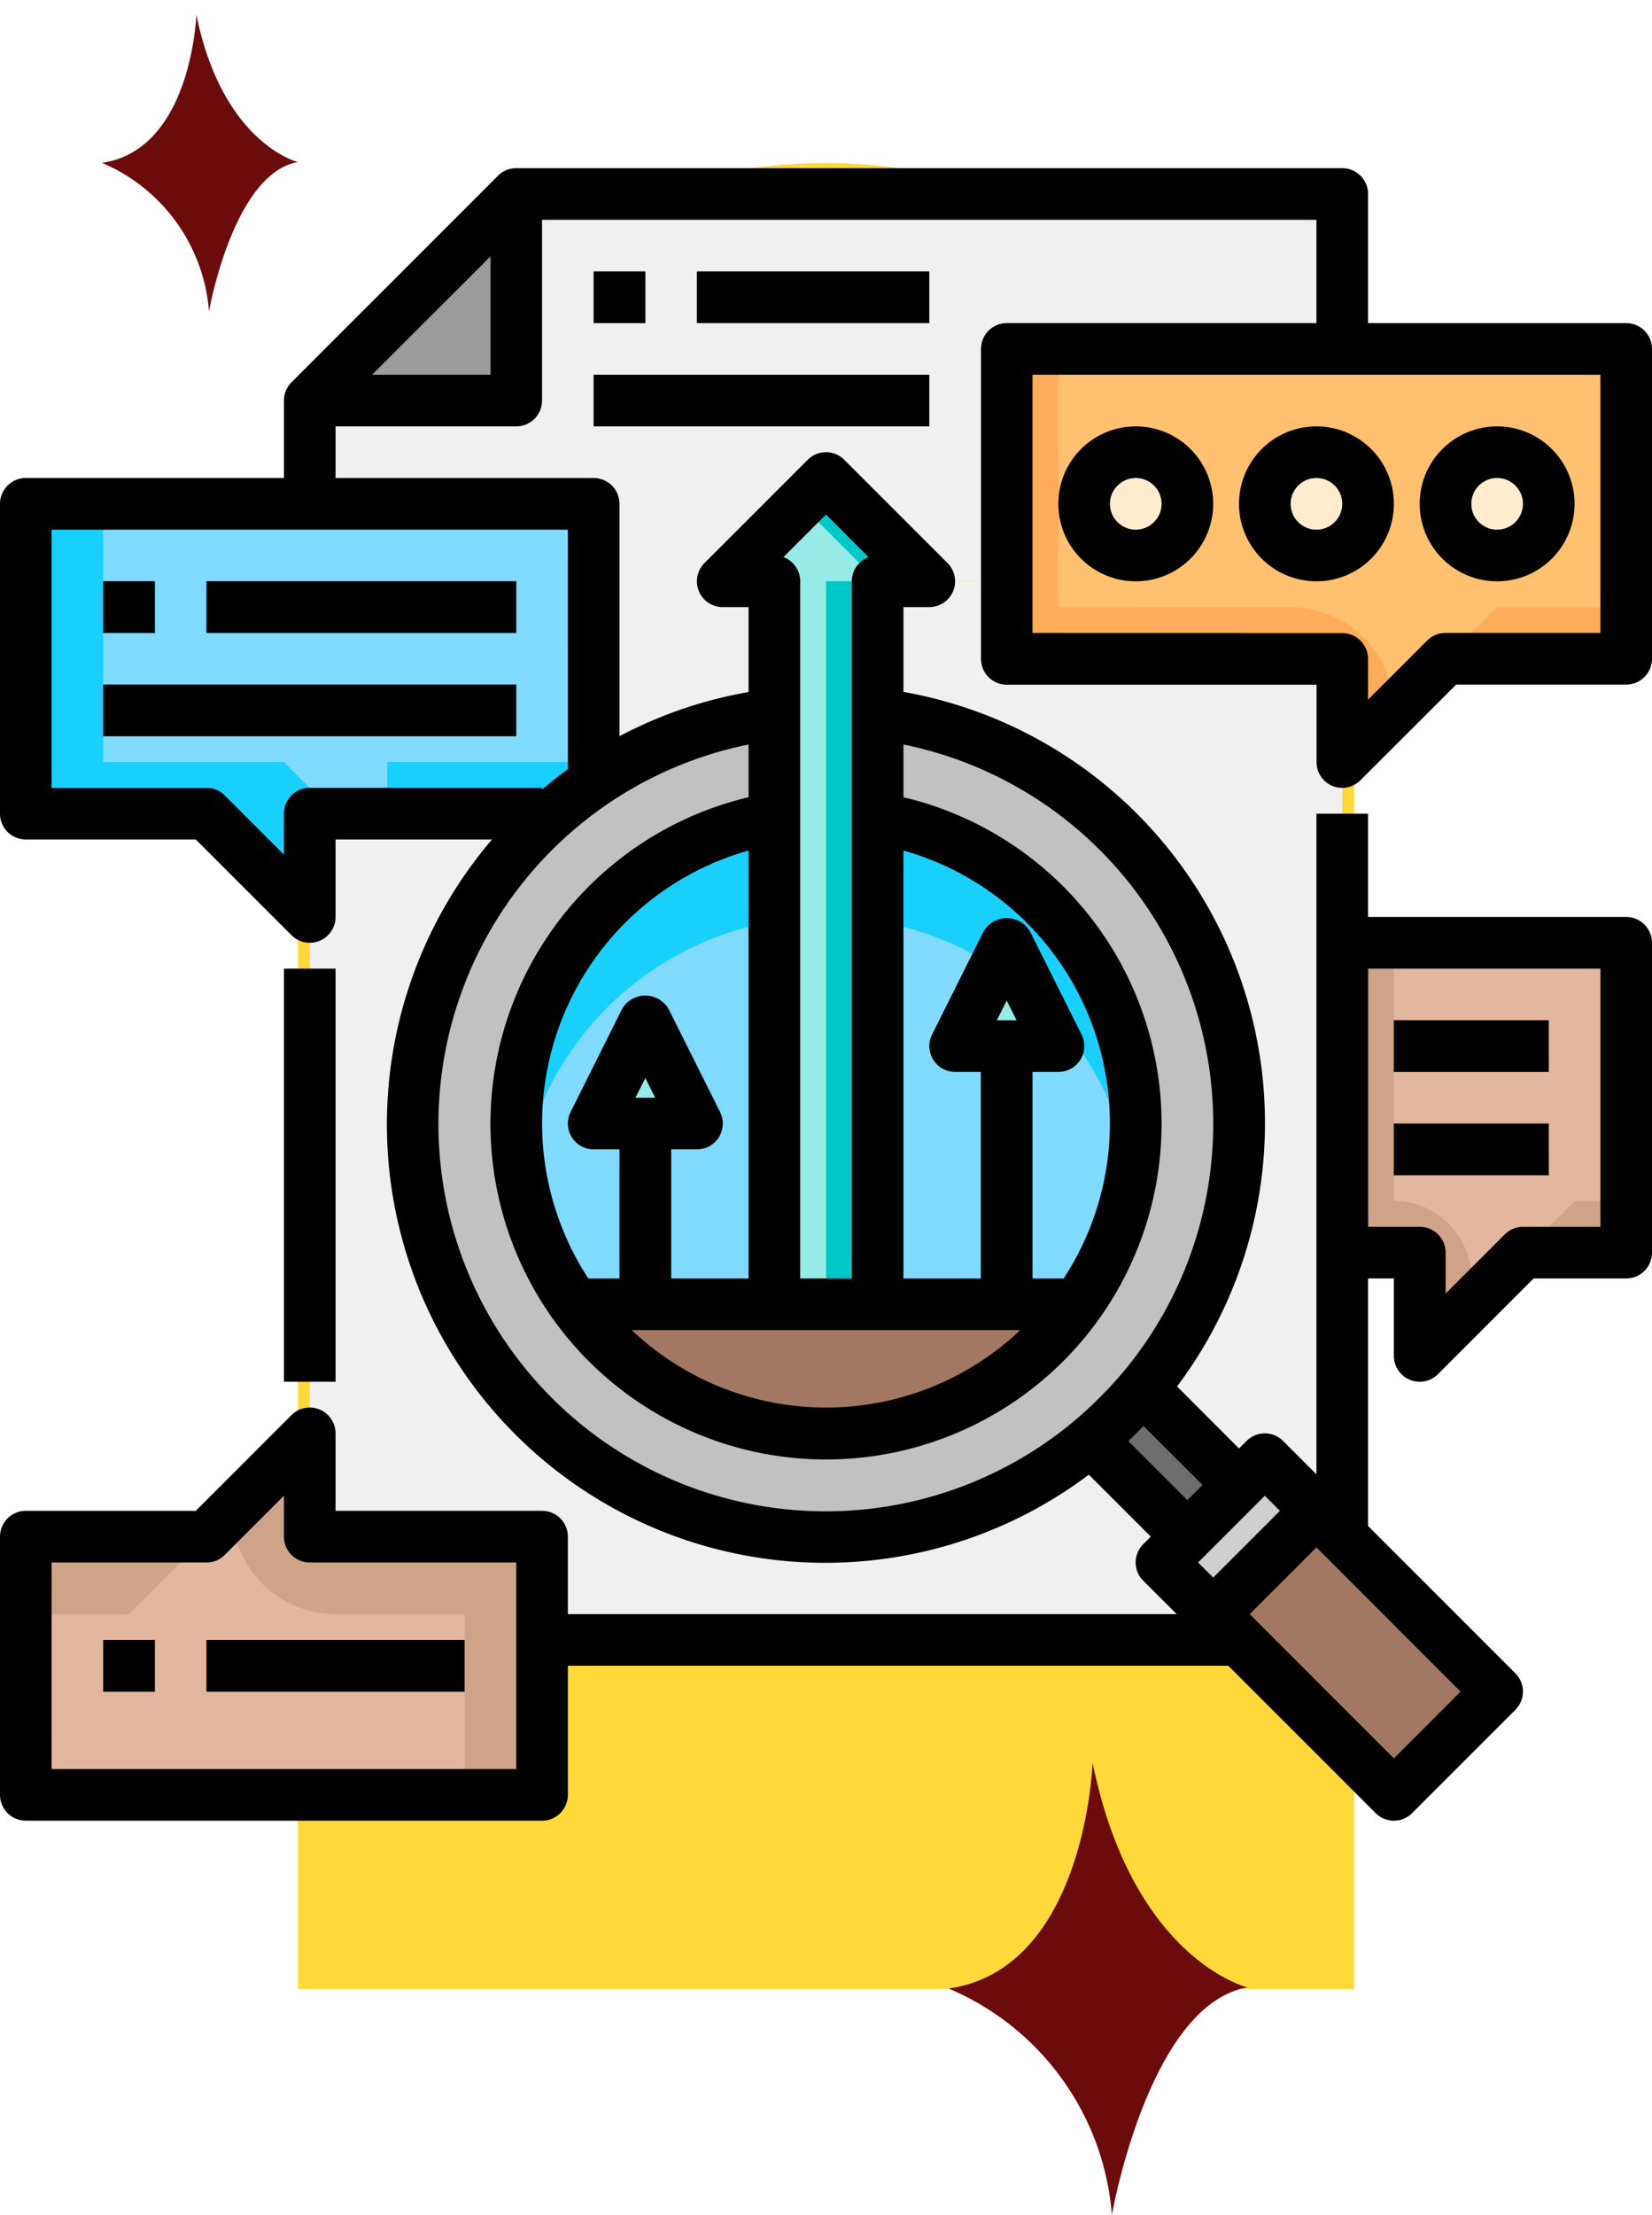 <svg id="Grupo_1103298" data-name="Grupo 1103298" xmlns="http://www.w3.org/2000/svg" xmlns:xlink="http://www.w3.org/1999/xlink" width="57.921" height="77.635" viewBox="0 0 57.921 77.635">
  <defs>
    <clipPath id="clip-path">
      <rect id="Rectángulo_403288" data-name="Rectángulo 403288" width="57.921" height="69.711" fill="#fff" stroke="#707070" stroke-width="1"/>
    </clipPath>
  </defs>
  <path id="Rectángulo_403287" data-name="Rectángulo 403287" d="M18.516,0h0A18.516,18.516,0,0,1,37.032,18.516V64a0,0,0,0,1,0,0H0a0,0,0,0,1,0,0V18.516A18.516,18.516,0,0,1,18.516,0Z" transform="translate(10.445 5.714)" fill="#ffd839"/>
  <g id="Enmascarar_grupo_1098842" data-name="Enmascarar grupo 1098842" clip-path="url(#clip-path)">
    <g id="_14-data_marketing" data-name="14-data marketing" transform="translate(0 5.895)">
      <circle id="Elipse_11669" data-name="Elipse 11669" cx="1.81" cy="1.81" r="1.81" transform="translate(50.681 9.955)" fill="#ffeccf"/>
      <circle id="Elipse_11670" data-name="Elipse 11670" cx="1.81" cy="1.81" r="1.81" transform="translate(44.346 9.955)" fill="#ffeccf"/>
      <circle id="Elipse_11671" data-name="Elipse 11671" cx="1.81" cy="1.81" r="1.81" transform="translate(38.011 9.955)" fill="#ffeccf"/>
      <path id="Trazado_987517" data-name="Trazado 987517" d="M22.626,29.866l1.81,3.62h-3.62Z" fill="#96ebe6"/>
      <path id="Trazado_987518" data-name="Trazado 987518" d="M35.3,27.151l1.81,3.62h-3.62Z" fill="#96ebe6"/>
      <path id="Trazado_987519" data-name="Trazado 987519" d="M32.581,14.48h-1.81V39.821h-3.62V14.48h-1.81l3.62-3.62Z" fill="#96ebe6"/>
      <path id="Trazado_987520" data-name="Trazado 987520" d="M28.961,10.86l-.905.905,2.715,2.715h1.81Z" fill="#00c8c8"/>
      <path id="Trazado_987521" data-name="Trazado 987521" d="M28.961,19.123v20.7h1.81V14.48h-1.81Z" fill="#00c8c8"/>
      <path id="Trazado_987522" data-name="Trazado 987522" d="M30.771,39.821h7.014a10.866,10.866,0,0,1-17.648,0Z" fill="#a37862"/>
      <path id="Trazado_987523" data-name="Trazado 987523" d="M27.151,22.779V39.821H20.137a10.86,10.86,0,0,1,7.014-17.042ZM24.436,33.486l-1.81-3.62-1.81,3.62Z" fill="#80dbff"/>
      <path id="Trazado_987524" data-name="Trazado 987524" d="M39.821,33.486a10.776,10.776,0,0,1-2.036,6.335H30.771V22.779a10.851,10.851,0,0,1,9.05,10.706Zm-2.715-2.715-1.81-3.62-1.81,3.62Z" fill="#80dbff"/>
      <path id="Trazado_987525" data-name="Trazado 987525" d="M18.1,33.486a10.994,10.994,0,0,0,.154,1.824,10.852,10.852,0,0,1,8.9-8.91v-3.62A10.851,10.851,0,0,0,18.1,33.486Z" fill="#19cffc"/>
      <path id="Trazado_987526" data-name="Trazado 987526" d="M35.3,27.151l.962,1.924a10.815,10.815,0,0,1,3.409,6.235,11,11,0,0,0,.154-1.824,10.851,10.851,0,0,0-9.05-10.706V26.4a10.791,10.791,0,0,1,4.1,1.6Z" fill="#19cffc"/>
      <path id="Trazado_987527" data-name="Trazado 987527" d="M20.815,21.521a14.354,14.354,0,0,1,6.335-2.4v3.656a10.86,10.86,0,1,0,3.62,0V19.123A14.48,14.48,0,0,1,40.065,42.78a15.539,15.539,0,0,1-1.81,1.81A14.48,14.48,0,0,1,19.177,22.816a14.1,14.1,0,0,1,1.638-1.294Z" fill="#c1c1c1"/>
      <path id="Trazado_987528" data-name="Trazado 987528" d="M43.441,46.156l-1.81,1.81L38.255,44.59a15.54,15.54,0,0,0,1.81-1.81Z" fill="#6e6e6e"/>
      <path id="Trazado_987529" data-name="Trazado 987529" d="M46.156,47.061l-3.62,3.62-1.81-1.81.905-.905,1.81-1.81.905-.905Z" fill="#cfcfcf"/>
      <path id="Trazado_987530" data-name="Trazado 987530" d="M52.491,53.4l-3.62,3.62-5.43-5.43-.905-.905,3.62-3.62.905.905Z" fill="#a37862"/>
      <path id="Trazado_987531" data-name="Trazado 987531" d="M19.005,51.586v5.43H.905v-9.05H7.24l3.62-3.62v3.62h8.145Z" fill="#e3b79d"/>
      <path id="Trazado_987532" data-name="Trazado 987532" d="M4.525,50.681,7.24,47.966H.905v2.715Z" fill="#cfa388"/>
      <path id="Trazado_987533" data-name="Trazado 987533" d="M10.86,47.966v-3.62L8.145,47.061a3.62,3.62,0,0,0,3.62,3.62H16.29v6.335h2.715v-9.05Z" fill="#cfa388"/>
      <path id="Trazado_987534" data-name="Trazado 987534" d="M57.016,27.151v10.86H53.4l-3.62,3.62v-3.62H47.061V27.151Z" fill="#e3b79d"/>
      <path id="Trazado_987535" data-name="Trazado 987535" d="M48.871,36.2v-9.05h-1.81v10.86h2.715v3.62l1.81-1.81v-.905A2.715,2.715,0,0,0,48.871,36.2Z" fill="#cfa388"/>
      <path id="Trazado_987536" data-name="Trazado 987536" d="M55.206,36.2l-1.81,1.81h3.62V36.2Z" fill="#cfa388"/>
      <path id="Trazado_987537" data-name="Trazado 987537" d="M57.016,6.335V17.2H50.681l-3.62,3.62V17.2H35.3V6.335ZM54.3,11.765a1.81,1.81,0,1,0-1.81,1.81,1.81,1.81,0,0,0,1.81-1.81Zm-6.335,0a1.81,1.81,0,1,0-1.81,1.81,1.81,1.81,0,0,0,1.81-1.81Zm-6.335,0a1.81,1.81,0,1,0-1.81,1.81,1.81,1.81,0,0,0,1.81-1.81Z" fill="#ffc170"/>
      <path id="Trazado_987538" data-name="Trazado 987538" d="M37.106,15.385V6.335H35.3V17.2H47.061v3.62l1.81-1.81a3.62,3.62,0,0,0-3.62-3.62Z" fill="#ffac5a"/>
      <path id="Trazado_987539" data-name="Trazado 987539" d="M52.491,15.385l-1.81,1.81h6.335v-1.81Z" fill="#ffac5a"/>
      <path id="Trazado_987540" data-name="Trazado 987540" d="M47.061,38.011v9.955l-.905-.905-1.81-1.81-.905.905L40.065,42.78a14.48,14.48,0,0,0-9.295-23.657V14.48H35.3V17.2H47.061Z" fill="#f0f0f0"/>
      <path id="Trazado_987541" data-name="Trazado 987541" d="M47.061.905v5.43H35.3V14.48H32.581l-3.62-3.62-3.62,3.62h1.81v4.643a14.354,14.354,0,0,0-6.335,2.4V11.765H10.86V8.145H18.1V.905Z" fill="#f0f0f0"/>
      <path id="Trazado_987542" data-name="Trazado 987542" d="M43.441,51.586H19.005v-3.62H10.86V22.626h8.145l.172.19A14.48,14.48,0,0,0,38.255,44.59l3.376,3.376-.905.905,1.81,1.81Z" fill="#f0f0f0"/>
      <path id="Trazado_987543" data-name="Trazado 987543" d="M20.815,11.765v9.756a14.1,14.1,0,0,0-1.638,1.294l-.172-.19H10.86v3.62l-3.62-3.62H.905V11.765Z" fill="#80dbff"/>
      <path id="Trazado_987544" data-name="Trazado 987544" d="M9.955,20.815H3.62v-9.05H.905v10.86H7.24l3.62,3.62v-3.62h.905Z" fill="#19cffc"/>
      <path id="Trazado_987545" data-name="Trazado 987545" d="M13.575,20.815v1.81h5.43l.172.19a14.1,14.1,0,0,1,1.638-1.294v-.706Z" fill="#19cffc"/>
      <path id="Trazado_987546" data-name="Trazado 987546" d="M18.1.905v7.24H10.86Z" fill="#9c9c9c"/>
      <path id="Trazado_987547" data-name="Trazado 987547" d="M3.62,14.48H5.43v1.81H3.62Z" fill="#1ea1e3"/>
      <path id="Trazado_987548" data-name="Trazado 987548" d="M7.24,14.48H18.1v1.81H7.24Z" fill="#1ea1e3"/>
      <path id="Trazado_987549" data-name="Trazado 987549" d="M3.62,18.1H18.1v1.81H3.62Z" fill="#1ea1e3"/>
      <path id="Trazado_987550" data-name="Trazado 987550" d="M34.391,30.771H36.2v9.05h-1.81Z" fill="#00c8c8"/>
      <path id="Trazado_987551" data-name="Trazado 987551" d="M21.72,33.486h1.81v6.335H21.72Z" fill="#00c8c8"/>
      <path id="Trazado_987552" data-name="Trazado 987552" d="M20.815,3.62h1.81V5.43h-1.81Z" fill="#848484"/>
      <path id="Trazado_987553" data-name="Trazado 987553" d="M24.436,3.62h8.145V5.43H24.436Z" fill="#848484"/>
      <path id="Trazado_987554" data-name="Trazado 987554" d="M20.815,7.24H32.581V9.05H20.815Z" fill="#848484"/>
      <g id="Grupo_1103401" data-name="Grupo 1103401">
        <path id="Trazado_987555" data-name="Trazado 987555" d="M3.62,51.586H5.43V53.4H3.62Z" fill="#966857"/>
        <path id="Trazado_987556" data-name="Trazado 987556" d="M7.24,51.586h9.05V53.4H7.24Z" fill="#966857"/>
        <path id="Trazado_987557" data-name="Trazado 987557" d="M48.871,29.866H54.3v1.81h-5.43Z" fill="#966857"/>
        <path id="Trazado_987558" data-name="Trazado 987558" d="M48.871,33.486H54.3V35.3h-5.43Z" fill="#966857"/>
      </g>
      <path id="Trazado_987559" data-name="Trazado 987559" d="M9.955,28.056h1.81v14.48H9.955Z"/>
      <path id="Trazado_987560" data-name="Trazado 987560" d="M46.714,21.652a.905.905,0,0,0,.986-.2L51.056,18.1h5.96a.905.905,0,0,0,.905-.905V6.335a.905.905,0,0,0-.905-.905h-9.05V.905A.905.905,0,0,0,47.061,0H18.1a.9.9,0,0,0-.64.265l-7.24,7.24a.905.905,0,0,0-.265.64V10.86H.905A.905.905,0,0,0,0,11.765v10.86a.905.905,0,0,0,.905.905h5.96l3.355,3.355a.905.905,0,0,0,1.545-.64V23.531h5.484A15.369,15.369,0,0,0,38.176,45.794l2.172,2.172-.265.265a.905.905,0,0,0,0,1.28l1.174,1.17H19.91V47.966a.905.905,0,0,0-.905-.905h-7.24V44.346a.905.905,0,0,0-1.545-.64L6.865,47.061H.905A.905.905,0,0,0,0,47.966v9.05a.905.905,0,0,0,.905.905h18.1a.905.905,0,0,0,.905-.905V52.491H43.066l5.165,5.165a.905.905,0,0,0,1.28,0l3.62-3.62a.905.905,0,0,0,0-1.28l-5.165-5.165V38.916h.905v2.715a.905.905,0,0,0,.558.836.893.893,0,0,0,.347.069.9.9,0,0,0,.64-.265l3.355-3.355h3.245a.905.905,0,0,0,.905-.905V27.151a.905.905,0,0,0-.905-.905h-9.05v-3.62h-1.81V45.781l-1.17-1.17a.905.905,0,0,0-1.28,0l-.265.265L41.269,42.7a15.351,15.351,0,0,0-9.593-24.343V15.385h.905a.905.905,0,0,0,.64-1.545L29.6,10.22a.905.905,0,0,0-1.28,0L24.7,13.84a.905.905,0,0,0,.64,1.545h.905v2.976A15.252,15.252,0,0,0,21.72,19.91V11.765a.905.905,0,0,0-.905-.905h-9.05V9.05H18.1a.905.905,0,0,0,.905-.905V1.81H46.156V5.43H35.3a.905.905,0,0,0-.905.905V17.2a.905.905,0,0,0,.905.905h10.86v2.715a.905.905,0,0,0,.558.836ZM18.1,56.111H1.81v-7.24H7.24a.9.9,0,0,0,.64-.265l2.075-2.075v1.435a.905.905,0,0,0,.905.905H18.1ZM56.111,28.056v9.05H53.4a.9.9,0,0,0-.64.265l-2.075,2.075V38.011a.905.905,0,0,0-.905-.905h-1.81v-9.05Zm-7.24,27.681-5.055-5.055,2.34-2.34L51.211,53.4Zm-3.995-8.676-2.34,2.34-.53-.53,2.34-2.34Zm-3.245-.375-2.07-2.069c.181-.173.357-.348.53-.53l2.07,2.069Zm-18.1-7.771V34.391h.905a.905.905,0,0,0,.81-1.31l-1.81-3.62a.943.943,0,0,0-1.62,0l-1.81,3.62a.905.905,0,0,0,.81,1.31h.905v4.525H20.627a9.935,9.935,0,0,1,5.618-15v15ZM22.28,32.581l.346-.691.346.691Zm13.492,8.145a9.9,9.9,0,0,1-13.622,0Zm1.522-1.81H36.2v-7.24h.905a.905.905,0,0,0,.815-1.31l-1.81-3.62a.943.943,0,0,0-1.62,0l-1.81,3.62a.905.905,0,0,0,.805,1.31h.905v7.24H31.676v-15a9.935,9.935,0,0,1,5.618,15Zm-2.344-9.05.346-.691.346.691ZM28.961,12.14l1.492,1.492a.905.905,0,0,0-.587.848V38.916h-1.81V14.48a.905.905,0,0,0-.587-.848Zm-2.715,9.908a11.765,11.765,0,1,0,5.43,0V20.2a13.567,13.567,0,0,1,7.7,22,14.516,14.516,0,0,1-1.7,1.7A13.575,13.575,0,1,1,26.246,20.2Zm-6.335-.984c-.311.227-.613.464-.905.714V21.72H10.86a.905.905,0,0,0-.905.905v1.435L7.88,21.986a.905.905,0,0,0-.64-.265H1.81V12.67h18.1ZM13.045,7.24,17.2,3.09V7.24ZM36.2,16.29V7.24h19.91v9.05h-5.43a.9.9,0,0,0-.64.265l-2.075,2.075V17.2a.905.905,0,0,0-.905-.905Z"/>
      <path id="Trazado_987561" data-name="Trazado 987561" d="M39.821,9.05a2.715,2.715,0,1,0,2.715,2.715A2.715,2.715,0,0,0,39.821,9.05Zm0,3.62a.905.905,0,1,1,.905-.905A.905.905,0,0,1,39.821,12.67Z"/>
      <path id="Trazado_987562" data-name="Trazado 987562" d="M48.871,11.765a2.715,2.715,0,1,0-2.715,2.715A2.715,2.715,0,0,0,48.871,11.765Zm-2.715.905a.905.905,0,1,1,.905-.905A.905.905,0,0,1,46.156,12.67Z"/>
      <path id="Trazado_987563" data-name="Trazado 987563" d="M52.491,14.48a2.715,2.715,0,1,0-2.715-2.715A2.715,2.715,0,0,0,52.491,14.48Zm0-3.62a.905.905,0,1,1-.905.905A.905.905,0,0,1,52.491,10.86Z"/>
      <path id="Trazado_987564" data-name="Trazado 987564" d="M3.62,14.48H5.43v1.81H3.62Z"/>
      <path id="Trazado_987565" data-name="Trazado 987565" d="M7.24,14.48H18.1v1.81H7.24Z"/>
      <path id="Trazado_987566" data-name="Trazado 987566" d="M3.62,18.1H18.1v1.81H3.62Z"/>
      <path id="Trazado_987567" data-name="Trazado 987567" d="M20.815,3.62h1.81V5.43h-1.81Z"/>
      <path id="Trazado_987568" data-name="Trazado 987568" d="M24.436,3.62h8.145V5.43H24.436Z"/>
      <path id="Trazado_987569" data-name="Trazado 987569" d="M20.815,7.24H32.581V9.05H20.815Z"/>
      <path id="Trazado_987570" data-name="Trazado 987570" d="M3.62,51.586H5.43V53.4H3.62Z"/>
      <path id="Trazado_987571" data-name="Trazado 987571" d="M7.24,51.586h9.05V53.4H7.24Z"/>
      <path id="Trazado_987572" data-name="Trazado 987572" d="M48.871,29.866H54.3v1.81h-5.43Z"/>
      <path id="Trazado_987573" data-name="Trazado 987573" d="M48.871,33.486H54.3V35.3h-5.43Z"/>
    </g>
  </g>
  <path id="Trazado_952692" data-name="Trazado 952692" d="M29.631,147.506s-.16,4.741-3.311,5.192a6.177,6.177,0,0,1,3.755,5.206s.846-4.837,3.118-5.233c0,0-2.635-.634-3.562-5.166" transform="translate(-22.747 -146.991)" fill="#6b0b0c"/>
  <path id="Trazado_952694" data-name="Trazado 952694" d="M68.964,81.707s-.244,7.226-5.046,7.913a9.415,9.415,0,0,1,5.723,7.935s1.288-7.371,4.752-7.975c0,0-4.016-.966-5.429-7.873" transform="translate(-30.657 -19.92)" fill="#6b0b0c"/>
</svg>
